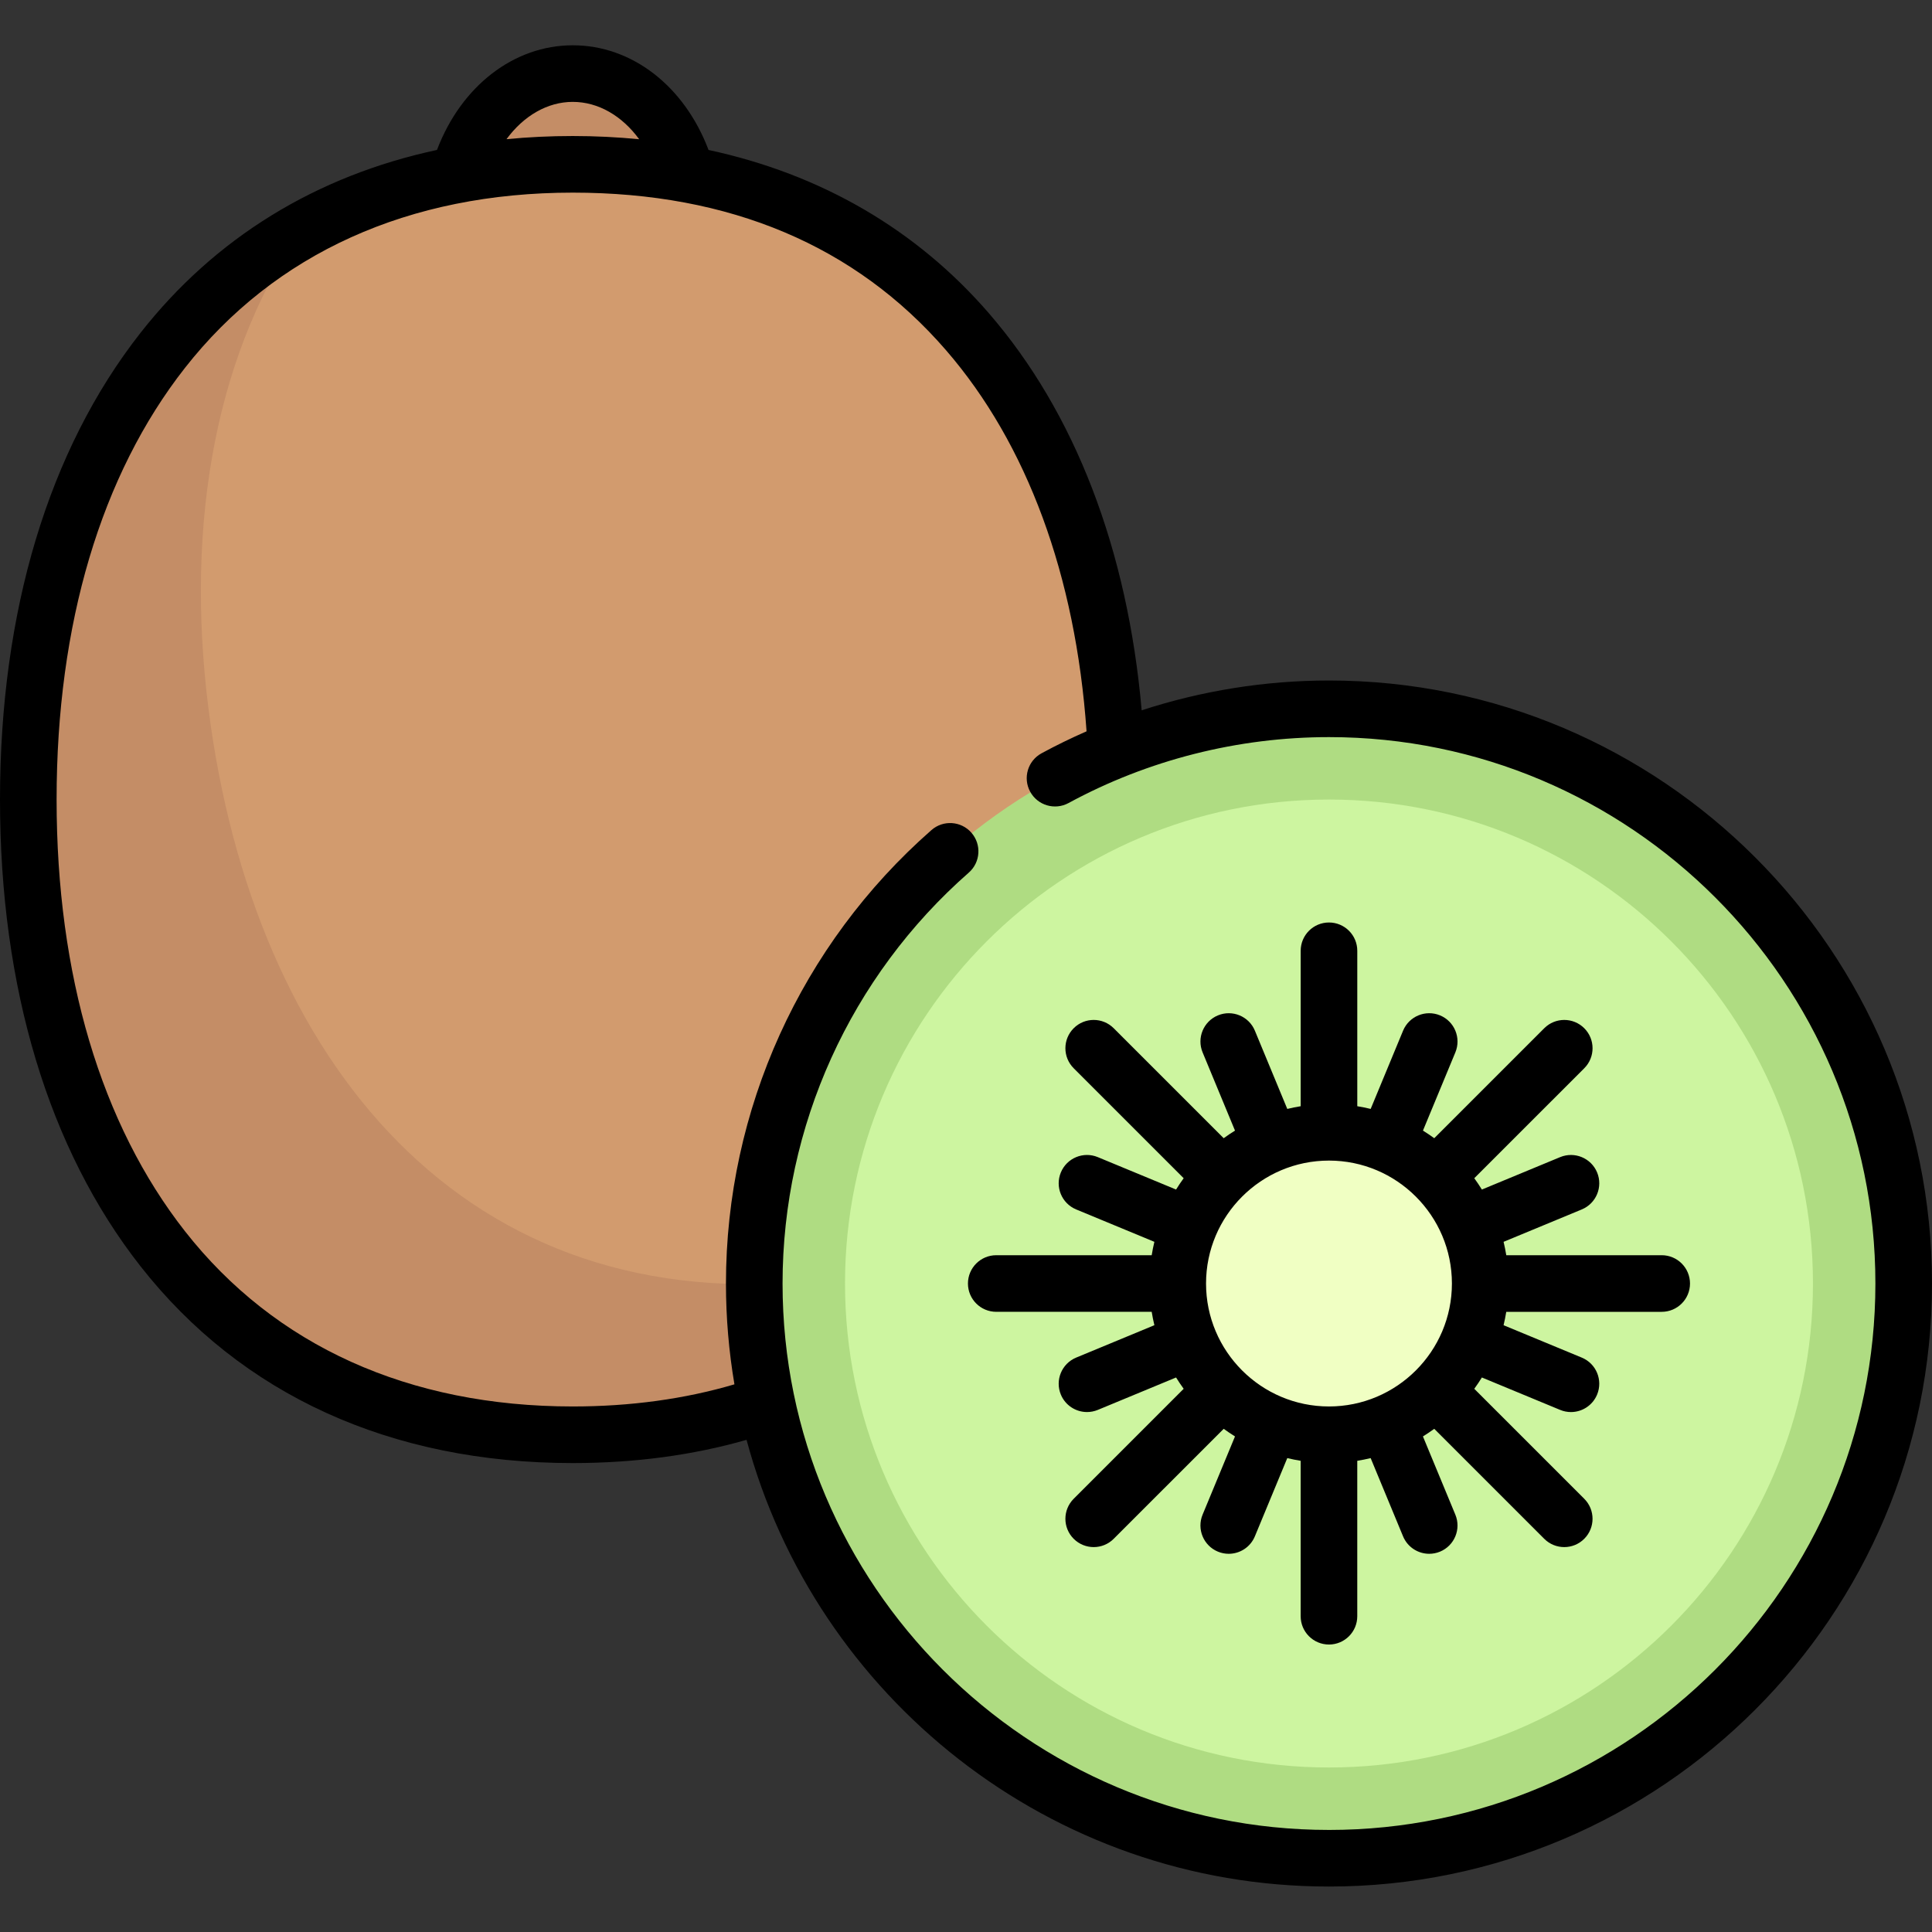 <svg height="512pt" viewBox="0 -12 512.001 512" width="512pt" xmlns="http://www.w3.org/2000/svg"><rect x="0" y="-12" width="512.001" height="512" fill="#333333" stroke="none"/><path d="m151.789 7.5c-13.281 0-24.676 12.922-29.543 31.344l59.273.723c-4.754-18.805-16.273-32.066-29.73-32.066zm0 0" fill="#c48d66"/><path d="m151.789 31.547c97.398 0 144.289 75.371 144.289 168.34 0 92.973-46.891 168.34-144.289 168.34-97.398 0-144.289-75.367-144.289-168.34 0-92.969 46.891-168.34 144.289-168.34zm0 0" fill="#d29b6e"/><path d="m222.695 326.512c-96.406 13.887-153.562-54.027-166.816-146.051-7.172-49.805.133-96.359 23.496-130.891-48.262 27.688-71.875 84.516-71.875 150.316 0 92.973 46.891 168.34 144.289 168.34 50.586 0 87.426-20.441 111.27-53.008-12.078 5.188-25.406 9.137-40.363 11.293zm0 0" fill="#c48d66"/><path d="m504.5 328.145c0 84.117-68.191 152.309-152.305 152.309-84.117 0-152.309-68.191-152.309-152.309 0-84.117 68.191-152.305 152.309-152.305 84.113 0 152.305 68.188 152.305 152.305zm0 0" fill="#afdc82"/><path d="m480.453 328.145c0 70.836-57.426 128.258-128.258 128.258-70.836 0-128.258-57.422-128.258-128.258 0-70.832 57.422-128.258 128.258-128.258 70.832 0 128.258 57.426 128.258 128.258zm0 0" fill="#cdf5a0"/><path d="m392.273 328.145c0 22.137-17.941 40.082-40.078 40.082-22.137 0-40.082-17.945-40.082-40.082s17.945-40.078 40.082-40.078c22.137 0 40.078 17.941 40.078 40.078zm0 0" fill="#f0ffc3"/><path d="m352.191 168.34c-16.895 0-33.68 2.699-49.637 7.898-3.742-42.602-17.664-78.852-40.484-105.219-19.246-22.234-44.531-36.879-74.297-43.277-6.41-16.938-20.297-27.742-35.984-27.742-15.621 0-29.566 10.82-35.984 27.734-32.043 6.875-58.816 23.293-78.586 48.492-24.348 31.039-37.219 73.801-37.219 123.66 0 49.863 12.871 92.625 37.219 123.664 26.777 34.133 66.398 52.176 114.57 52.176 16.352 0 31.812-2.07 46.055-6.156 18.293 68.102 80.555 118.383 154.352 118.383 88.117 0 159.805-71.691 159.805-159.805 0-88.117-71.688-159.809-159.809-159.809zm-200.402-153.34c6.75 0 13.047 3.68 17.598 9.898-5.734-.559-11.598-.852-17.598-.852-5.988 0-11.844.281-17.559.836 4.555-6.199 10.852-9.883 17.559-9.883zm200.402 457.953c-79.844 0-144.805-64.961-144.805-144.805 0-41.688 17.988-81.379 49.352-108.895 3.113-2.73 3.422-7.469.691-10.582-2.734-3.117-7.473-3.426-10.586-.691-34.609 30.363-54.457 74.16-54.457 120.168 0 9.102.777 18.023 2.246 26.715-13.148 3.879-27.531 5.863-42.844 5.863-43.398 0-78.938-16.055-102.766-46.434-22.258-28.375-34.023-67.934-34.023-114.406 0-46.473 11.766-86.031 34.023-114.402 23.828-30.379 59.367-46.438 102.766-46.438 41.652 0 74.941 14.062 98.941 41.789 21.48 24.82 34.316 59.68 37.219 100.969-4.055 1.777-8.043 3.711-11.934 5.828-3.641 1.977-4.988 6.527-3.012 10.168 1.977 3.641 6.531 4.988 10.172 3.012 21.043-11.43 44.91-17.473 69.016-17.473 79.848 0 144.809 64.961 144.809 144.809 0 79.844-64.961 144.805-144.809 144.805zm0 0"/><path d="m440.371 320.645h-41.191c-.191-1.199-.438-2.379-.715-3.547l20.727-8.586c3.828-1.586 5.645-5.973 4.062-9.801-1.586-3.824-5.977-5.641-9.801-4.059l-20.738 8.59c-.633-1.027-1.309-2.023-2.016-3l29.148-29.145c2.93-2.93 2.93-7.68 0-10.605-2.93-2.93-7.676-2.93-10.605 0l-29.148 29.145c-.973-.707-1.973-1.383-2.996-2.016l8.59-20.734c1.582-3.828-.234-8.215-4.059-9.801-3.828-1.586-8.215.234-9.801 4.059l-8.586 20.73c-1.168-.281-2.348-.523-3.547-.715v-41.191c0-4.145-3.359-7.5-7.5-7.5-4.145 0-7.5 3.355-7.5 7.5v41.191c-1.199.191-2.383.434-3.551.715l-8.586-20.73c-1.582-3.824-5.973-5.645-9.797-4.059-3.828 1.586-5.645 5.973-4.059 9.801l8.586 20.734c-1.023.633-2.023 1.309-2.996 2.016l-29.148-29.145c-2.926-2.93-7.676-2.934-10.605 0-2.93 2.926-2.93 7.676 0 10.605l29.148 29.145c-.707.973-1.383 1.973-2.016 3l-20.738-8.59c-3.824-1.586-8.211.23-9.797 4.059-1.586 3.828.23 8.215 4.059 9.801l20.727 8.586c-.277 1.168-.523 2.348-.711 3.547h-41.195c-4.141 0-7.5 3.359-7.5 7.5s3.359 7.5 7.5 7.5h41.195c.191 1.199.434 2.379.711 3.547l-20.727 8.586c-3.828 1.586-5.645 5.973-4.059 9.801 1.195 2.887 3.988 4.629 6.93 4.629.957 0 1.93-.184 2.867-.57l20.738-8.59c.633 1.027 1.309 2.023 2.016 2.996l-29.148 29.148c-2.93 2.93-2.93 7.68 0 10.605 1.465 1.465 3.387 2.199 5.305 2.199s3.84-.734 5.301-2.199l29.148-29.145c.973.707 1.973 1.379 2.996 2.016l-8.59 20.734c-1.582 3.828.234 8.215 4.062 9.801.938.387 1.91.57 2.867.57 2.941 0 5.734-1.742 6.93-4.633l8.586-20.727c1.168.281 2.348.523 3.547.715v41.191c0 4.141 3.359 7.5 7.5 7.5 4.145 0 7.5-3.359 7.5-7.5v-41.191c1.199-.191 2.383-.434 3.547-.715l8.586 20.727c1.199 2.891 3.992 4.633 6.934 4.633.957 0 1.93-.184 2.867-.57 3.828-1.586 5.645-5.977 4.059-9.801l-8.59-20.734c1.027-.633 2.023-1.309 3-2.016l29.145 29.145c1.465 1.465 3.383 2.199 5.305 2.199 1.918 0 3.84-.734 5.301-2.199 2.93-2.93 2.93-7.676 0-10.605l-29.145-29.145c.707-.973 1.383-1.973 2.016-3l20.738 8.59c.938.391 1.91.574 2.867.574 2.941 0 5.734-1.746 6.93-4.633 1.586-3.828-.23-8.215-4.059-9.797l-20.727-8.586c.277-1.168.523-2.352.711-3.547h41.195c4.141 0 7.5-3.359 7.5-7.5 0-4.145-3.359-7.504-7.5-7.504zm-88.18 40.082c-17.965 0-32.578-14.613-32.578-32.582 0-17.965 14.613-32.578 32.578-32.578s32.582 14.613 32.582 32.578c0 17.969-14.613 32.582-32.582 32.582zm0 0"/></svg>